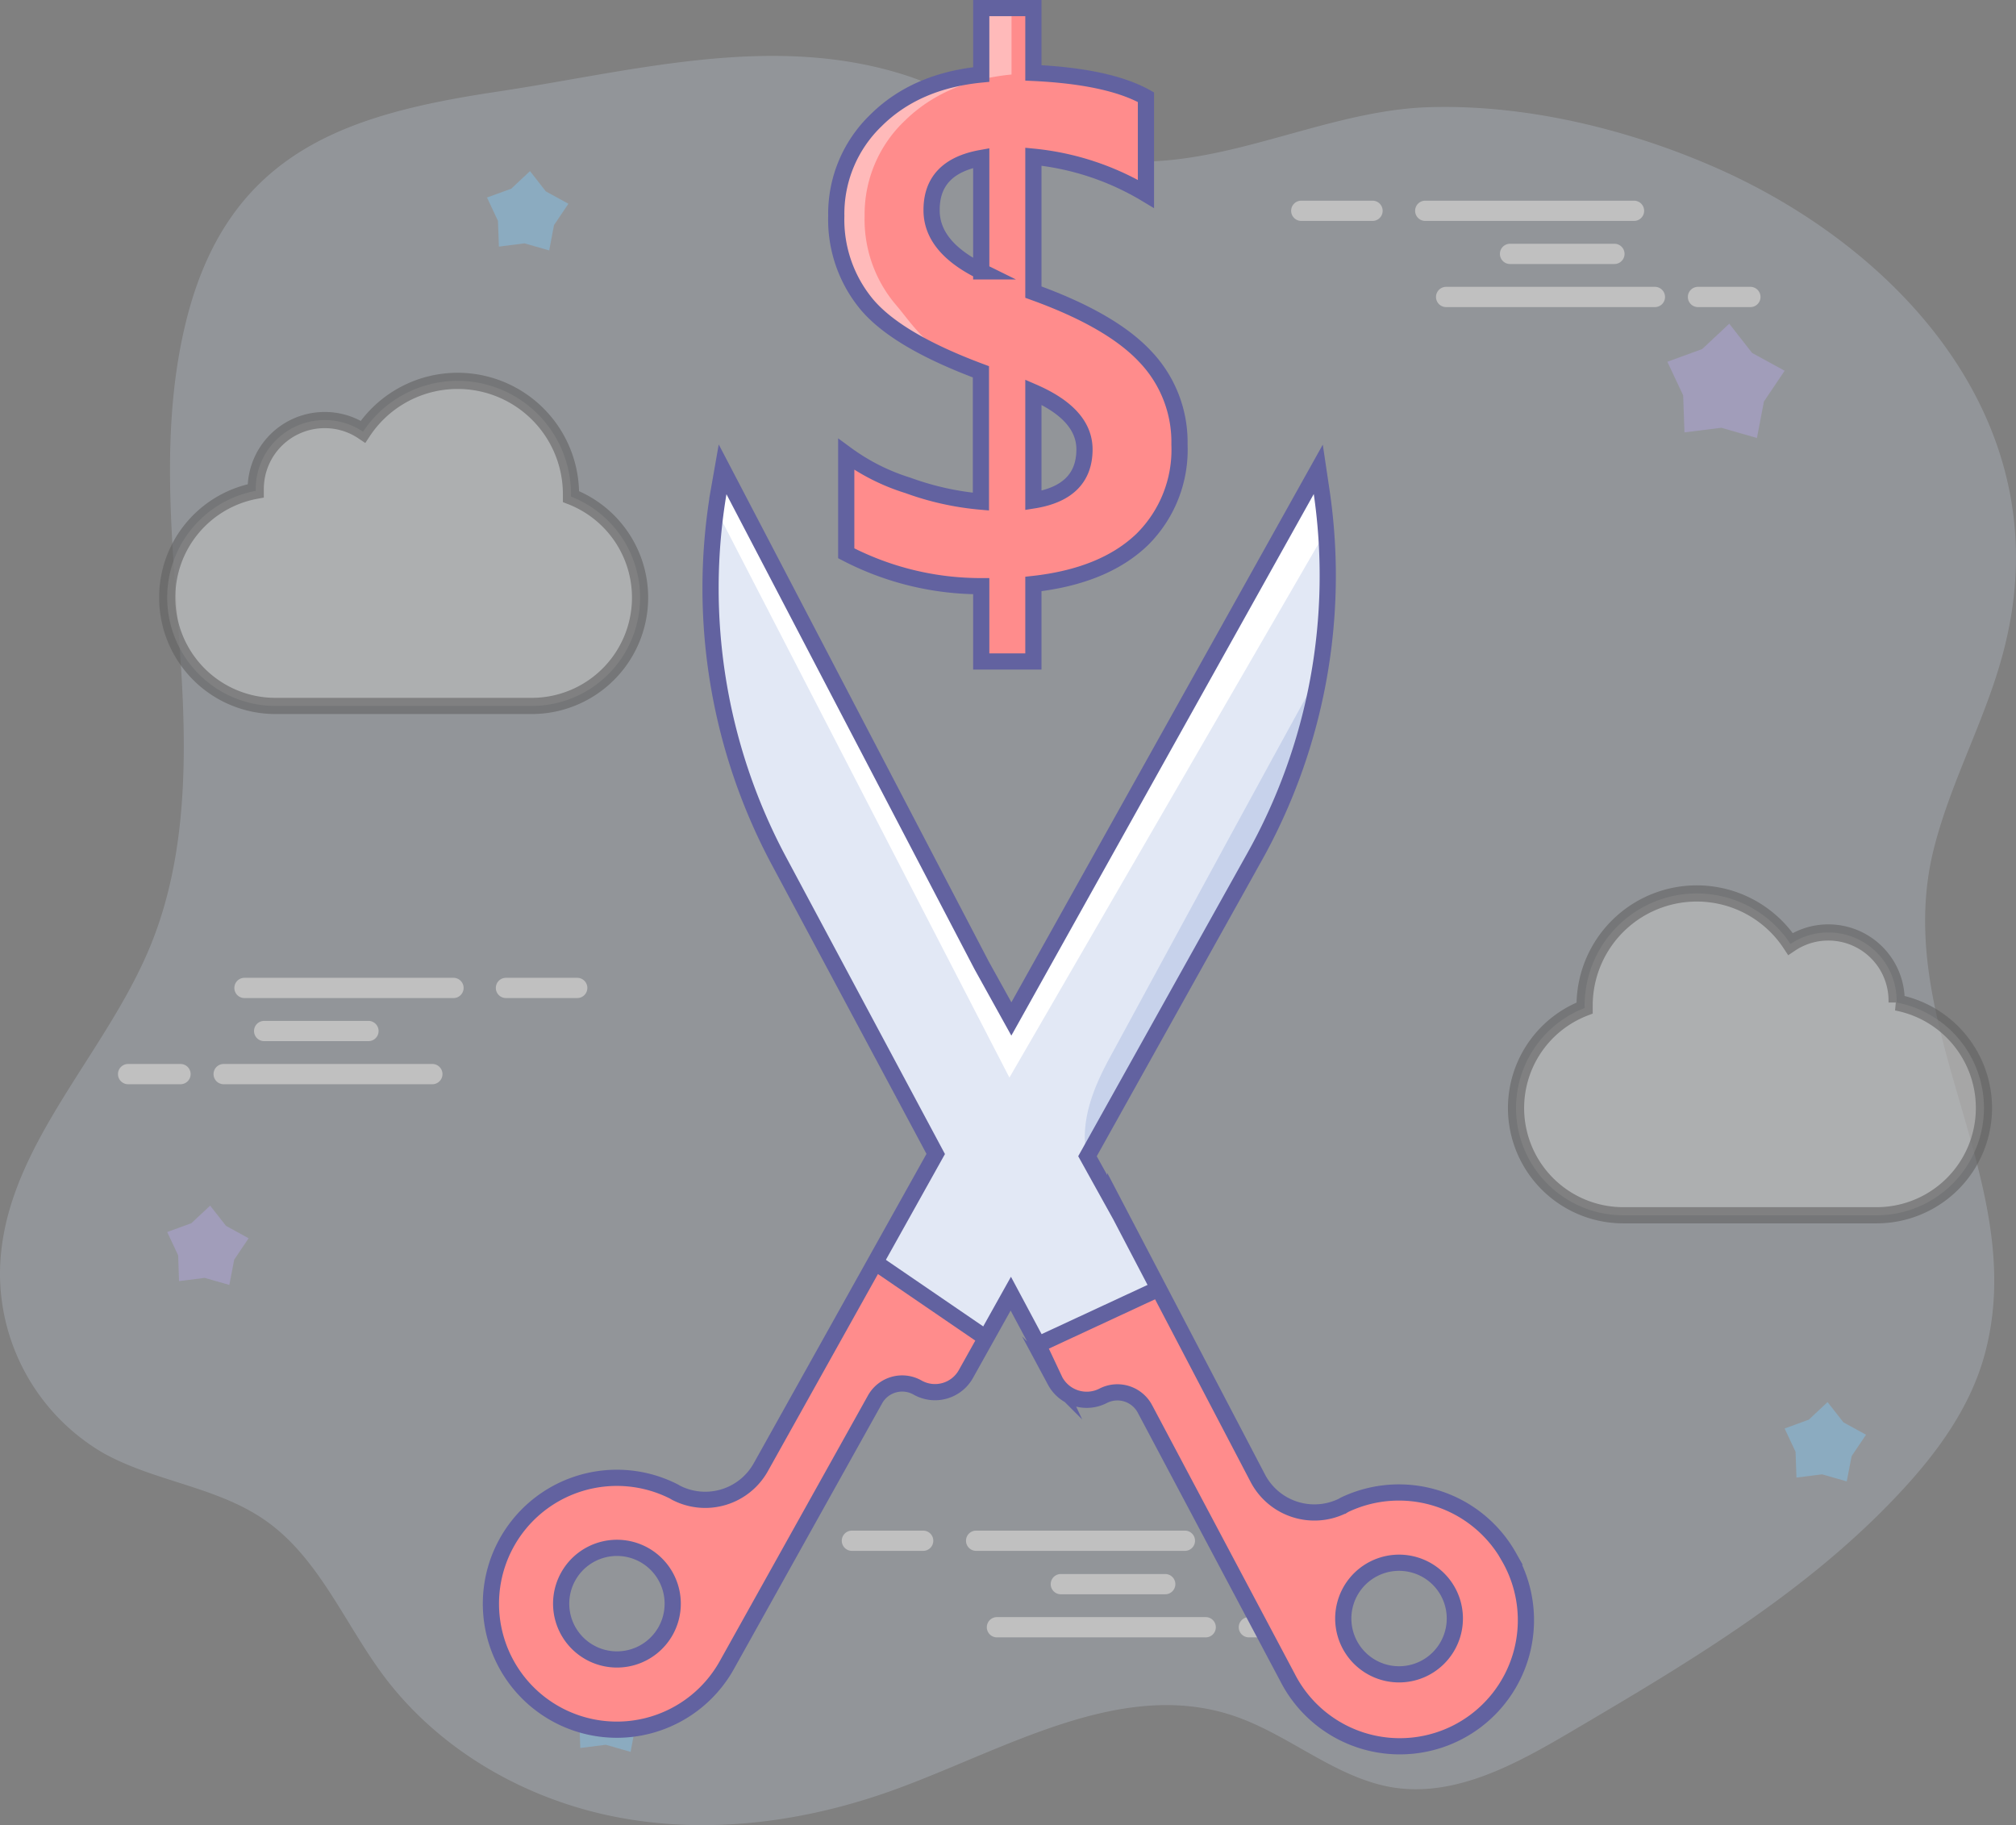 <svg xmlns="http://www.w3.org/2000/svg" viewBox="0 0 248.95 225.36"><rect x="0" y="0" width="248.95" height="225.36" fill="#808080" stroke="none"/><defs><style>.cls-1{opacity:0.5;}.cls-2{fill:#ddebff;}.cls-11,.cls-2{opacity:0.4;}.cls-3{fill:#c2b9f3;}.cls-4{fill:#96d6ff;}.cls-11,.cls-5,.cls-6{fill:#fff;}.cls-6{stroke:#444;opacity:0.6;}.cls-6,.cls-9{stroke-miterlimit:10;stroke-width:2px;}.cls-7{fill:#e2e8f5;}.cls-8{fill:#ff8c8c;}.cls-9{fill:none;stroke:#6262a0;}.cls-10{fill:#c7d2eb;}</style></defs><title>Asset 130</title><g id="Layer_2" data-name="Layer 2"><g id="Layer_1-2" data-name="Layer 1"><g class="cls-1"><path class="cls-2" d="M248.42,75.55q-.24,1.56-.6,3.16c-2,9.07-6.83,17.25-9.06,26.26C233.39,126.8,251,146.25,245,167.54c-1.81,6.4-5.84,11.9-10.33,16.71-11.53,12.39-26.23,21.08-40.7,29.6-6.71,3.95-14.07,8-21.71,6.9-7.22-1.07-13.05-6.6-20-8.91-13.86-4.61-28.09,4.17-41.83,9.16-10.84,3.93-22.62,5.54-33.92,3.44S54.45,216.32,47.43,207c-4.84-6.46-8-14.54-14.55-19.18-6-4.26-13.77-4.84-20.16-8.42A25.69,25.69,0,0,1,0,157.25c.08-15.06,12.81-26.49,18.53-40.35,4.65-11.25,4.56-23.93,3.72-36.12-.95-13.79-2.64-28,.85-41.58,5.32-20.66,20-25.14,38.43-27.9C78,8.83,95.27,4,111.75,9.27c7.71,2.45,14.15,8,22.07,9.87,14.49,3.5,28.24-5.43,42.55-5.9,12-.39,24.79,2.71,35.79,7.59C233.36,30.25,252.38,50,248.42,75.55Z"/><polygon class="cls-3" points="28.32 158.66 25.27 157.79 22.11 158.19 22 155.01 20.65 152.13 23.63 151.04 25.95 148.87 27.91 151.37 30.7 152.9 28.92 155.54 28.32 158.66"/><polygon class="cls-4" points="67.82 30.92 64.76 30.05 61.61 30.45 61.49 27.27 60.14 24.39 63.13 23.3 65.45 21.13 67.4 23.63 70.19 25.16 68.41 27.8 67.82 30.92"/><polygon class="cls-4" points="228.05 182.92 225 182.05 221.84 182.45 221.73 179.27 220.38 176.39 223.36 175.3 225.68 173.13 227.64 175.63 230.43 177.16 228.65 179.8 228.05 182.92"/><polygon class="cls-4" points="77.87 216.32 74.81 215.44 71.66 215.84 71.54 212.66 70.19 209.79 73.18 208.7 75.5 206.52 77.45 209.03 80.24 210.56 78.46 213.19 77.87 216.32"/><polygon class="cls-3" points="216.96 54.08 212.56 52.82 208.01 53.39 207.85 48.82 205.9 44.67 210.2 43.1 213.54 39.97 216.36 43.58 220.38 45.78 217.82 49.58 216.96 54.08"/><path class="cls-5" d="M30.19,123.24H56a1.25,1.25,0,0,0,0-2.5H30.19a1.25,1.25,0,0,0,0,2.5Z"/><path class="cls-5" d="M32.62,128.56H45.5a1.25,1.25,0,0,0,0-2.5H32.62a1.25,1.25,0,0,0,0,2.5Z"/><path class="cls-5" d="M62.48,123.24h8.8a1.25,1.25,0,0,0,0-2.5h-8.8a1.25,1.25,0,0,0,0,2.5Z"/><path class="cls-5" d="M15.82,133.88h6.47a1.25,1.25,0,0,0,0-2.5H15.82a1.25,1.25,0,0,0,0,2.5Z"/><path class="cls-5" d="M27.62,133.88H53.39a1.25,1.25,0,0,0,0-2.5H27.62a1.25,1.25,0,0,0,0,2.5Z"/><path class="cls-5" d="M146.32,189H120.54a1.25,1.25,0,0,0,0,2.5h25.78a1.25,1.25,0,0,0,0-2.5Z"/><path class="cls-5" d="M143.89,194.36H131a1.25,1.25,0,0,0,0,2.5h12.89a1.25,1.25,0,0,0,0-2.5Z"/><path class="cls-5" d="M114,189h-8.8a1.25,1.25,0,0,0,0,2.5H114a1.25,1.25,0,0,0,0-2.5Z"/><path class="cls-5" d="M160.69,199.68h-6.47a1.25,1.25,0,0,0,0,2.5h6.47a1.25,1.25,0,0,0,0-2.5Z"/><path class="cls-5" d="M148.89,199.68H123.11a1.25,1.25,0,0,0,0,2.5h25.78a1.25,1.25,0,0,0,0-2.5Z"/><path class="cls-5" d="M201.78,24.78H176a1.25,1.25,0,0,0,0,2.5h25.78a1.25,1.25,0,0,0,0-2.5Z"/><path class="cls-5" d="M199.36,30.1H186.47a1.25,1.25,0,0,0,0,2.5h12.89a1.25,1.25,0,0,0,0-2.5Z"/><path class="cls-5" d="M169.49,24.78h-8.8a1.25,1.25,0,0,0,0,2.5h8.8a1.25,1.25,0,0,0,0-2.5Z"/><path class="cls-5" d="M216.15,35.42h-6.47a1.25,1.25,0,0,0,0,2.5h6.47a1.25,1.25,0,0,0,0-2.5Z"/><path class="cls-5" d="M204.36,35.42H178.58a1.25,1.25,0,0,0,0,2.5h25.78a1.25,1.25,0,0,0,0-2.5Z"/><path class="cls-6" d="M20.65,73.79A13.37,13.37,0,0,0,34,87.17H65.66a13.38,13.38,0,0,0,4.85-25.85V61a14,14,0,0,0-25.68-7.69,8.42,8.42,0,0,0-4.73-1.44,8.51,8.51,0,0,0-8.52,8.52v.22A13.39,13.39,0,0,0,20.65,73.79Z"/><path class="cls-6" d="M234.21,123.79v-.22a8.42,8.42,0,0,0-8.43-8.43,8.34,8.34,0,0,0-4.68,1.42,13.85,13.85,0,0,0-25.42,7.61v.3a13.24,13.24,0,0,0,4.8,25.59h31.31a13.25,13.25,0,0,0,2.41-26.27Z"/></g><path class="cls-7" d="M186.33,192.23a15.59,15.59,0,0,0-20.34-6.4l-.16.1a7.89,7.89,0,0,1-10.46-3.31L139,151.33h0l-1.27-2.43,0,.07-3.44-6.2,20.56-36.84a71.19,71.19,0,0,0,8.33-45.36l-.39-2.62-37.9,67.87-3.66-6.6-32-61.27-.46,2.62a71.38,71.38,0,0,0,7.31,45.53l19.47,36.39-21.6,38.68a7.86,7.86,0,0,1-10.53,3.12l-.16-.1a15.55,15.55,0,1,0,6.49,21.42l18.3-32.8a3.84,3.84,0,0,1,5.25-1.48,4.37,4.37,0,0,0,6-1.71l5.52-9.88,3.37,6.31,2.1,4.46a4.43,4.43,0,0,0,5.94,1.84A3.85,3.85,0,0,1,141.4,174L159,207.15a15.57,15.57,0,1,0,27.32-14.92ZM82.2,201.38A6.89,6.89,0,1,1,79.54,192,6.9,6.9,0,0,1,82.2,201.38ZM176,205.94a6.89,6.89,0,1,1,2.85-9.32A6.9,6.9,0,0,1,176,205.94Z"/><path class="cls-8" d="M186.34,192.23A15.59,15.59,0,0,0,166,185.84l-.17.1a7.9,7.9,0,0,1-10.47-3.32l-12.3-23.49-15.16,6.49.23.44,2.1,4.46a4.43,4.43,0,0,0,5.94,1.83A3.86,3.86,0,0,1,141.4,174L159,207.16a15.57,15.57,0,1,0,27.32-14.93ZM176,205.94a6.89,6.89,0,1,1,2.86-9.31A6.91,6.91,0,0,1,176,205.94Z"/><path class="cls-8" d="M93.94,181.18a7.86,7.86,0,0,1-10.53,3.11,1.64,1.64,0,0,1-.17-.09,15.55,15.55,0,1,0,6.49,21.41L108,172.81a3.83,3.83,0,0,1,5.25-1.47,4.38,4.38,0,0,0,6-1.71l2.47-4.43-13.66-9.33ZM82.2,201.38A6.89,6.89,0,1,1,79.54,192,6.89,6.89,0,0,1,82.2,201.38Z"/><line class="cls-9" x1="108.07" y1="155.87" x2="121.73" y2="165.21"/><line class="cls-9" x1="128.15" y1="166.06" x2="143.07" y2="159.13"/><path class="cls-5" d="M163.72,65.58l-39.07,67.48L88.74,63.52c.06-.39.12-.78.19-1.17l.46-2.62,32,61.27,3.66,6.6,37.9-67.87.4,2.62C163.48,63.43,163.62,64.51,163.72,65.58Z"/><path class="cls-10" d="M163.72,81.68a71.18,71.18,0,0,1-8.5,25.54l-21,35.55c-.9-4.07.68-8.21,2.73-12C143.77,118.22,156.3,95.07,163.72,81.68Z"/><path class="cls-9" d="M186.33,192.23a15.59,15.59,0,0,0-20.34-6.4l-.16.1a7.89,7.89,0,0,1-10.46-3.31L139,151.33h0l-1.27-2.43,0,.07-3.44-6.2,20.56-36.84a71.19,71.19,0,0,0,8.33-45.36l-.39-2.62-37.9,67.87-3.66-6.6-32-61.27-.46,2.62a71.38,71.38,0,0,0,7.31,45.53l19.47,36.39-21.6,38.68a7.86,7.86,0,0,1-10.53,3.12l-.16-.1a15.55,15.55,0,1,0,6.49,21.42l18.3-32.8a3.84,3.84,0,0,1,5.25-1.48,4.37,4.37,0,0,0,6-1.71l5.52-9.88,3.37,6.31,2.1,4.46a4.43,4.43,0,0,0,5.94,1.84A3.85,3.85,0,0,1,141.4,174L159,207.15a15.57,15.57,0,1,0,27.32-14.92ZM82.2,201.38A6.89,6.89,0,1,1,79.54,192,6.9,6.9,0,0,1,82.2,201.38ZM176,205.94a6.89,6.89,0,1,1,2.85-9.32A6.9,6.9,0,0,1,176,205.94Z"/><path class="cls-8" d="M127.65,72.11v9.57h-6.52V72.38a36.85,36.85,0,0,1-16.89-4.06V56.1A26.2,26.2,0,0,0,112,59.94a35.94,35.94,0,0,0,9.16,2V45.91q-10.46-3.84-14.28-8.32A16.25,16.25,0,0,1,103,26.67a15.93,15.93,0,0,1,5-11.8q5-4.87,13.14-5.67V1h6.52V9q9.43.44,14.08,3V23.94a34.09,34.09,0,0,0-14.08-4.59V36.07q9.79,3.48,14,8a15.17,15.17,0,0,1,4.25,10.83,15.48,15.48,0,0,1-4.74,11.8Q136.45,71.14,127.65,72.11Zm-6.52-38.6v-14q-6.21,1.1-6.21,6.4Q114.91,30.47,121.12,33.51Zm6.52,14.91V61.79q6.39-1,6.39-6.31Q134,51.16,127.65,48.42Z"/><path class="cls-11" d="M121.4,45.91V61.5c1.22.24-1.09-.07,0,0V45.91c-7-2.56-8.26-5.33-10.81-8.32a16.25,16.25,0,0,1-3.82-10.92,15.93,15.93,0,0,1,5-11.8q5-4.87,13.14-5.67V1H121.4V9.21q-8.18.79-13.14,5.67a15.93,15.93,0,0,0-5,11.8,16.25,16.25,0,0,0,3.82,10.92Q110.94,42.07,121.4,45.91Z"/><path class="cls-9" d="M127.61,72.11v9.57h-6.44V72.38a36,36,0,0,1-16.67-4.06V56.1a25.74,25.74,0,0,0,7.63,3.84,35.09,35.09,0,0,0,9,2V45.91q-10.32-3.84-14.09-8.32a16.38,16.38,0,0,1-3.77-10.92,16,16,0,0,1,4.9-11.8q4.9-4.87,13-5.67V1h6.44V9q9.31.44,13.9,3V23.94a33.36,33.36,0,0,0-13.9-4.59V36.07q9.66,3.48,13.85,8a15.28,15.28,0,0,1,4.19,10.83A15.59,15.59,0,0,1,141,66.66Q136.3,71.14,127.61,72.11Zm-6.44-38.6v-14q-6.13,1.1-6.13,6.4Q115,30.47,121.17,33.51Zm6.44,14.91V61.79q6.31-1,6.31-6.31Q133.91,51.16,127.61,48.42Z"/></g></g></svg>